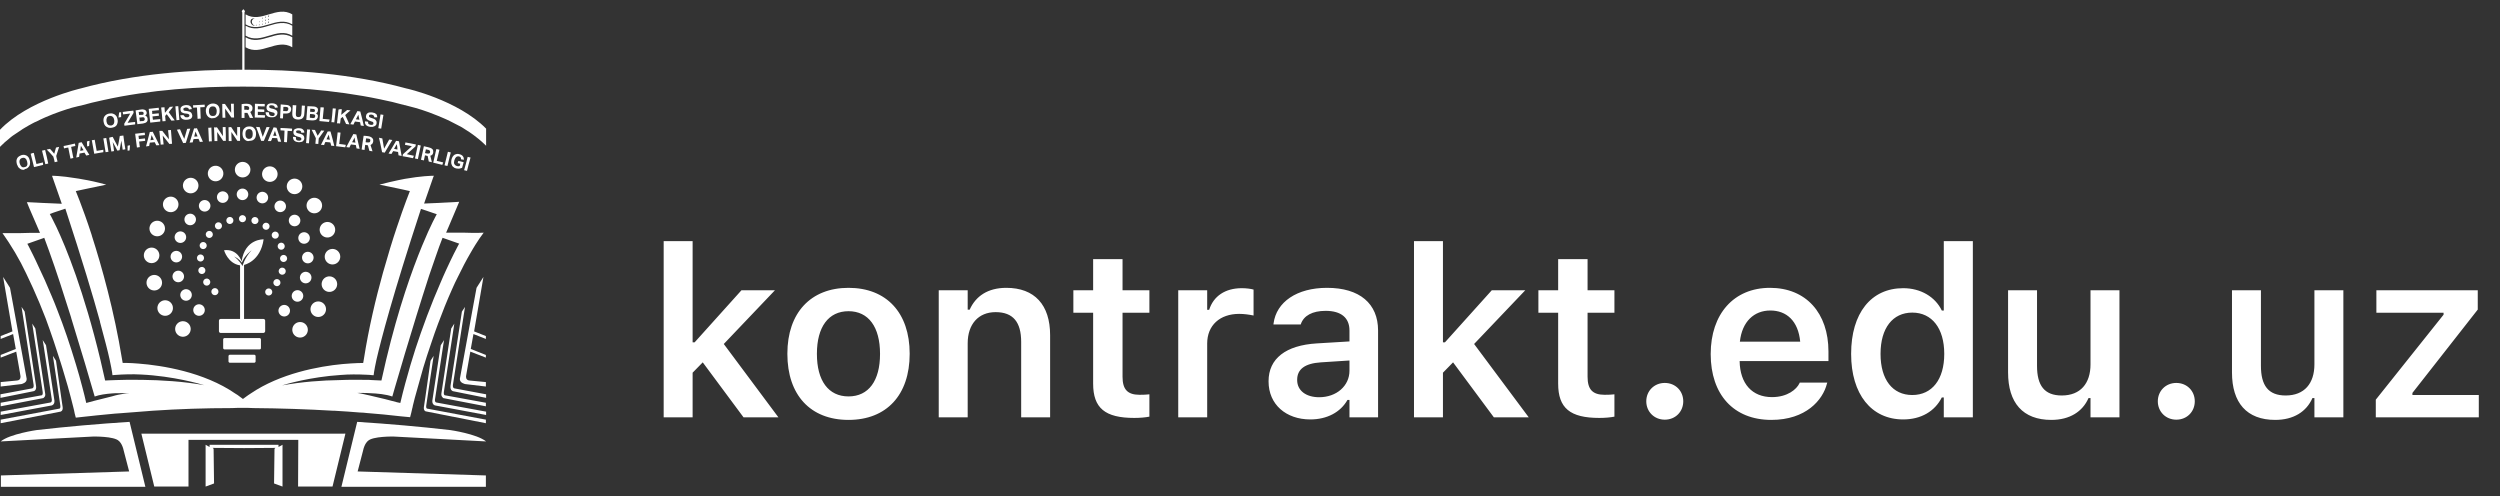 <svg width="252" height="50" viewBox="0 0 252 50" fill="none" xmlns="http://www.w3.org/2000/svg">
<rect x="0" y="0" width="252" height="50" fill="#333333" stroke="none"/>
<path d="M10.956 12.877C10.867 12.854 10.777 12.81 10.71 12.765C10.643 12.72 10.576 12.653 10.531 12.563C10.486 12.473 10.463 12.384 10.441 12.272C10.419 12.16 10.419 12.048 10.441 11.958C10.463 11.868 10.486 11.779 10.553 11.711C10.598 11.644 10.665 11.577 10.755 11.532C10.844 11.487 10.934 11.443 11.046 11.443C11.158 11.42 11.248 11.42 11.337 11.443C11.427 11.465 11.517 11.51 11.584 11.555C11.651 11.6 11.718 11.689 11.763 11.756C11.808 11.846 11.83 11.936 11.853 12.048C11.875 12.16 11.875 12.272 11.853 12.361C11.83 12.451 11.808 12.541 11.763 12.608C11.718 12.675 11.651 12.742 11.561 12.787C11.472 12.832 11.382 12.854 11.27 12.877C11.136 12.899 11.046 12.899 10.956 12.877ZM11.472 12.473C11.517 12.384 11.539 12.249 11.517 12.115C11.494 11.958 11.449 11.846 11.36 11.779C11.293 11.711 11.181 11.667 11.046 11.689C10.912 11.711 10.822 11.756 10.777 11.868C10.732 11.958 10.71 12.092 10.732 12.227C10.755 12.384 10.8 12.496 10.889 12.563C10.956 12.63 11.069 12.653 11.181 12.653C11.293 12.653 11.427 12.563 11.472 12.473Z" fill="white"/>
<path d="M12.211 11.309C12.211 11.51 12.211 11.6 12.211 11.802C12.099 11.824 12.054 11.824 11.942 11.846C11.964 11.645 11.987 11.533 12.009 11.331C12.099 11.331 12.143 11.309 12.211 11.309Z" fill="white"/>
<path d="M13.129 11.443C12.838 11.488 12.704 11.488 12.412 11.532C12.39 11.443 12.39 11.376 12.368 11.286C12.793 11.219 13.017 11.196 13.443 11.151C13.443 11.241 13.466 11.286 13.466 11.376C13.219 11.779 13.107 11.98 12.861 12.384C13.152 12.339 13.309 12.317 13.622 12.294C13.622 12.406 13.622 12.451 13.622 12.541C13.197 12.586 12.973 12.63 12.547 12.675C12.524 12.586 12.524 12.541 12.524 12.473C12.771 12.048 12.883 11.846 13.129 11.443Z" fill="white"/>
<path d="M14.205 11.039C14.317 11.017 14.407 11.017 14.474 11.039C14.541 11.062 14.608 11.062 14.653 11.107C14.698 11.129 14.72 11.174 14.743 11.219C14.765 11.263 14.788 11.308 14.788 11.353C14.788 11.398 14.788 11.465 14.765 11.51C14.743 11.555 14.698 11.6 14.631 11.644C14.676 11.667 14.72 11.689 14.743 11.712C14.765 11.734 14.788 11.756 14.81 11.779C14.832 11.801 14.832 11.824 14.855 11.868C14.855 11.891 14.877 11.936 14.877 11.958C14.877 12.025 14.877 12.07 14.877 12.137C14.855 12.182 14.832 12.249 14.81 12.272C14.765 12.317 14.72 12.339 14.653 12.384C14.586 12.406 14.496 12.429 14.407 12.451C14.183 12.473 14.071 12.496 13.847 12.518C13.78 11.958 13.735 11.689 13.668 11.129C13.892 11.084 13.981 11.084 14.205 11.039ZM14.452 11.532C14.474 11.51 14.496 11.465 14.474 11.398C14.474 11.331 14.452 11.308 14.407 11.286C14.362 11.263 14.295 11.263 14.205 11.263C14.116 11.263 14.071 11.286 13.981 11.286C14.004 11.42 14.004 11.488 14.026 11.6C14.138 11.577 14.183 11.577 14.295 11.577C14.384 11.577 14.429 11.577 14.452 11.532ZM14.474 12.182C14.496 12.16 14.541 12.16 14.541 12.137C14.564 12.115 14.564 12.092 14.586 12.07C14.586 12.048 14.586 12.025 14.586 11.98C14.586 11.913 14.564 11.868 14.519 11.846C14.474 11.824 14.429 11.801 14.34 11.824C14.228 11.846 14.16 11.846 14.048 11.846C14.071 12.003 14.071 12.07 14.093 12.227C14.205 12.205 14.25 12.205 14.34 12.205C14.407 12.205 14.452 12.205 14.474 12.182Z" fill="white"/>
<path d="M15.998 10.86C15.998 10.95 16.02 11.017 16.02 11.107C15.751 11.129 15.594 11.152 15.325 11.174C15.348 11.286 15.348 11.353 15.348 11.488C15.617 11.465 15.729 11.443 15.998 11.421C15.998 11.51 16.02 11.578 16.02 11.667C15.751 11.69 15.639 11.712 15.37 11.734C15.393 11.869 15.393 11.936 15.415 12.07C15.706 12.048 15.863 12.026 16.154 12.003C16.154 12.093 16.154 12.16 16.154 12.25C15.751 12.295 15.549 12.317 15.146 12.362C15.079 11.802 15.056 11.533 14.989 10.972C15.393 10.928 15.594 10.905 15.998 10.86Z" fill="white"/>
<path d="M16.58 10.815C16.603 11.039 16.603 11.151 16.625 11.376C16.827 11.129 16.916 11.017 17.118 10.771C17.252 10.771 17.32 10.748 17.454 10.748C17.275 10.972 17.185 11.084 17.006 11.308C17.252 11.644 17.364 11.801 17.611 12.137C17.476 12.137 17.409 12.16 17.275 12.16C17.096 11.891 17.006 11.779 16.804 11.51C16.737 11.577 16.715 11.622 16.647 11.689C16.67 11.891 16.67 12.003 16.692 12.205C16.58 12.205 16.513 12.227 16.379 12.227C16.334 11.667 16.311 11.398 16.244 10.838C16.379 10.815 16.446 10.815 16.58 10.815Z" fill="white"/>
<path d="M17.969 10.703C18.014 11.263 18.036 11.532 18.081 12.092C17.969 12.092 17.902 12.115 17.79 12.115C17.745 11.555 17.723 11.286 17.678 10.726C17.767 10.703 17.835 10.703 17.969 10.703Z" fill="white"/>
<path d="M18.641 11.78C18.686 11.824 18.776 11.824 18.866 11.824C18.91 11.824 18.955 11.824 18.977 11.802C19 11.78 19.045 11.78 19.045 11.757C19.067 11.735 19.067 11.712 19.09 11.69C19.09 11.668 19.09 11.645 19.09 11.623C19.09 11.578 19.067 11.555 19.045 11.533C19.022 11.511 18.955 11.488 18.888 11.466C18.821 11.466 18.776 11.443 18.686 11.443C18.619 11.443 18.552 11.421 18.485 11.399C18.417 11.376 18.372 11.354 18.328 11.331C18.283 11.309 18.261 11.264 18.238 11.219C18.216 11.174 18.193 11.107 18.193 11.04C18.193 10.973 18.193 10.905 18.216 10.861C18.238 10.816 18.283 10.771 18.328 10.726C18.372 10.681 18.44 10.659 18.507 10.637C18.574 10.614 18.664 10.592 18.731 10.592C18.843 10.592 18.933 10.592 19 10.614C19.067 10.637 19.134 10.659 19.179 10.704C19.224 10.749 19.269 10.793 19.291 10.838C19.314 10.883 19.336 10.95 19.336 10.995C19.224 11.018 19.157 11.018 19.045 11.04C19.022 10.973 19 10.905 18.955 10.883C18.91 10.861 18.843 10.838 18.753 10.838C18.709 10.838 18.664 10.838 18.619 10.861C18.597 10.861 18.552 10.883 18.529 10.905C18.507 10.928 18.507 10.928 18.485 10.95C18.485 10.973 18.485 10.995 18.485 11.018C18.485 11.062 18.507 11.107 18.529 11.13C18.552 11.152 18.619 11.174 18.686 11.174C18.776 11.174 18.798 11.197 18.888 11.197C19.045 11.219 19.157 11.264 19.246 11.331C19.314 11.399 19.358 11.488 19.381 11.623C19.381 11.69 19.381 11.735 19.358 11.802C19.336 11.847 19.314 11.892 19.269 11.936C19.224 11.981 19.157 12.004 19.09 12.026C19.022 12.048 18.933 12.071 18.843 12.071C18.641 12.093 18.485 12.048 18.372 11.981C18.261 11.914 18.193 11.78 18.171 11.623C18.305 11.623 18.35 11.6 18.485 11.6C18.552 11.69 18.597 11.735 18.641 11.78Z" fill="white"/>
<path d="M19.47 10.861C19.47 10.749 19.47 10.704 19.448 10.614C19.918 10.592 20.165 10.569 20.635 10.547C20.635 10.659 20.635 10.704 20.635 10.793C20.456 10.793 20.366 10.816 20.187 10.816C20.209 11.264 20.209 11.511 20.232 11.959C20.12 11.959 20.053 11.959 19.918 11.981C19.896 11.533 19.873 11.286 19.851 10.838C19.739 10.838 19.649 10.838 19.47 10.861Z" fill="white"/>
<path d="M21.195 11.891C21.106 11.869 21.038 11.824 20.971 11.757C20.904 11.69 20.859 11.622 20.814 11.533C20.77 11.443 20.77 11.353 20.747 11.219C20.747 11.107 20.747 10.995 20.792 10.905C20.814 10.816 20.859 10.726 20.926 10.659C20.994 10.591 21.061 10.547 21.15 10.502C21.24 10.457 21.33 10.435 21.442 10.435C21.554 10.435 21.643 10.435 21.733 10.479C21.823 10.502 21.89 10.547 21.957 10.614C22.024 10.681 22.069 10.748 22.091 10.838C22.136 10.928 22.136 11.04 22.136 11.152C22.136 11.264 22.136 11.376 22.091 11.465C22.069 11.555 22.024 11.645 21.957 11.69C21.89 11.757 21.823 11.802 21.755 11.846C21.666 11.891 21.576 11.914 21.464 11.914C21.374 11.936 21.285 11.936 21.195 11.891ZM21.755 11.555C21.823 11.465 21.845 11.353 21.845 11.197C21.845 11.04 21.8 10.928 21.733 10.838C21.666 10.748 21.576 10.726 21.442 10.726C21.307 10.726 21.218 10.771 21.15 10.86C21.083 10.95 21.061 11.062 21.061 11.219C21.061 11.376 21.106 11.488 21.173 11.578C21.24 11.667 21.33 11.69 21.464 11.69C21.621 11.69 21.71 11.645 21.755 11.555Z" fill="white"/>
<path d="M22.674 10.479C22.921 10.838 23.055 11.017 23.302 11.376C23.302 11.017 23.302 10.816 23.279 10.457C23.391 10.457 23.458 10.457 23.57 10.457C23.57 11.017 23.57 11.286 23.593 11.846C23.481 11.846 23.436 11.846 23.324 11.846C23.077 11.488 22.965 11.309 22.697 10.95C22.697 11.309 22.697 11.488 22.719 11.869C22.607 11.869 22.54 11.869 22.428 11.869C22.405 11.309 22.405 11.04 22.405 10.479C22.517 10.479 22.562 10.479 22.674 10.479Z" fill="white"/>
<path d="M24.87 10.457C24.982 10.457 25.072 10.479 25.161 10.502C25.228 10.524 25.296 10.569 25.34 10.614C25.385 10.659 25.407 10.704 25.43 10.748C25.452 10.793 25.452 10.838 25.452 10.905C25.452 10.995 25.43 11.062 25.407 11.129C25.363 11.197 25.318 11.241 25.228 11.286C25.34 11.533 25.407 11.645 25.52 11.891C25.385 11.891 25.318 11.891 25.183 11.891C25.094 11.69 25.049 11.578 24.937 11.376C24.825 11.376 24.758 11.376 24.646 11.376C24.646 11.578 24.646 11.69 24.646 11.891C24.534 11.891 24.466 11.891 24.355 11.891C24.355 11.331 24.355 11.062 24.355 10.502C24.556 10.457 24.646 10.457 24.87 10.457ZM25.004 11.085C25.027 11.085 25.072 11.062 25.072 11.04C25.094 11.017 25.094 10.995 25.116 10.973C25.116 10.95 25.116 10.928 25.116 10.883C25.116 10.86 25.116 10.838 25.094 10.816C25.094 10.793 25.072 10.771 25.049 10.748C25.027 10.726 25.004 10.726 24.959 10.704C24.915 10.704 24.87 10.681 24.825 10.681C24.735 10.681 24.691 10.681 24.623 10.681C24.623 10.838 24.623 10.905 24.623 11.062C24.713 11.062 24.758 11.062 24.87 11.062C24.937 11.085 24.959 11.085 25.004 11.085Z" fill="white"/>
<path d="M26.685 10.479C26.685 10.569 26.685 10.636 26.685 10.726C26.416 10.726 26.259 10.726 25.99 10.704C25.99 10.816 25.99 10.883 25.99 11.017C26.259 11.017 26.371 11.017 26.64 11.04C26.64 11.129 26.64 11.197 26.64 11.286C26.371 11.286 26.259 11.286 25.99 11.264C25.99 11.398 25.99 11.466 25.99 11.6C26.282 11.6 26.439 11.6 26.73 11.622C26.707 11.712 26.707 11.779 26.685 11.869C26.282 11.869 26.08 11.846 25.677 11.846C25.677 11.286 25.699 11.017 25.699 10.457C26.102 10.479 26.304 10.479 26.685 10.479Z" fill="white"/>
<path d="M27.2 11.622C27.245 11.667 27.334 11.69 27.424 11.69C27.469 11.69 27.514 11.69 27.536 11.69C27.559 11.69 27.603 11.667 27.626 11.645C27.648 11.622 27.671 11.6 27.671 11.577C27.671 11.555 27.693 11.533 27.693 11.51C27.693 11.465 27.671 11.443 27.648 11.398C27.626 11.376 27.559 11.331 27.491 11.331C27.424 11.309 27.379 11.309 27.312 11.286C27.245 11.264 27.178 11.241 27.11 11.219C27.043 11.196 26.998 11.174 26.976 11.129C26.931 11.084 26.909 11.062 26.886 10.995C26.864 10.95 26.864 10.883 26.864 10.816C26.864 10.748 26.886 10.681 26.909 10.636C26.931 10.591 26.976 10.547 27.021 10.502C27.066 10.479 27.133 10.434 27.2 10.434C27.267 10.412 27.357 10.412 27.424 10.412C27.536 10.412 27.626 10.434 27.693 10.457C27.76 10.479 27.828 10.524 27.872 10.547C27.917 10.591 27.939 10.636 27.962 10.681C27.984 10.726 27.984 10.793 28.007 10.838C27.895 10.838 27.828 10.86 27.715 10.86C27.693 10.793 27.671 10.726 27.626 10.681C27.581 10.636 27.514 10.636 27.424 10.614C27.379 10.614 27.334 10.614 27.29 10.614C27.245 10.614 27.223 10.636 27.2 10.636C27.178 10.659 27.155 10.659 27.155 10.681C27.155 10.703 27.133 10.726 27.133 10.748C27.133 10.793 27.155 10.838 27.178 10.86C27.2 10.883 27.267 10.905 27.334 10.928C27.424 10.95 27.447 10.95 27.536 10.972C27.693 11.017 27.805 11.062 27.872 11.129C27.939 11.196 27.984 11.309 27.962 11.421C27.962 11.488 27.939 11.533 27.917 11.577C27.895 11.622 27.85 11.667 27.805 11.712C27.76 11.757 27.693 11.779 27.626 11.802C27.559 11.824 27.469 11.824 27.379 11.824C27.178 11.824 27.021 11.779 26.931 11.69C26.819 11.6 26.774 11.488 26.774 11.309C26.909 11.309 26.954 11.309 27.088 11.309C27.133 11.533 27.155 11.577 27.2 11.622Z" fill="white"/>
<path d="M28.791 10.569C28.903 10.569 28.993 10.592 29.06 10.614C29.127 10.636 29.194 10.681 29.239 10.726C29.284 10.771 29.306 10.816 29.329 10.861C29.351 10.905 29.351 10.973 29.351 11.017C29.351 11.085 29.329 11.13 29.306 11.197C29.284 11.242 29.262 11.309 29.217 11.331C29.172 11.376 29.105 11.398 29.038 11.421C28.97 11.443 28.881 11.443 28.769 11.443C28.679 11.443 28.634 11.443 28.545 11.443C28.545 11.645 28.522 11.735 28.522 11.936C28.41 11.936 28.343 11.936 28.231 11.914C28.253 11.354 28.276 11.085 28.298 10.524C28.477 10.547 28.589 10.547 28.791 10.569ZM28.903 11.197C28.948 11.197 28.97 11.174 28.993 11.152C29.015 11.13 29.038 11.107 29.038 11.085C29.038 11.062 29.06 11.04 29.06 10.995C29.06 10.973 29.06 10.928 29.06 10.905C29.06 10.883 29.038 10.861 29.015 10.838C28.993 10.816 28.97 10.816 28.925 10.793C28.881 10.793 28.836 10.771 28.791 10.771C28.701 10.771 28.657 10.771 28.567 10.771C28.567 10.928 28.545 11.017 28.545 11.197C28.634 11.197 28.679 11.197 28.769 11.197C28.814 11.219 28.858 11.219 28.903 11.197Z" fill="white"/>
<path d="M29.866 10.614C29.844 10.95 29.844 11.107 29.821 11.443C29.821 11.555 29.821 11.645 29.866 11.712C29.911 11.78 29.978 11.802 30.068 11.802C30.18 11.802 30.247 11.78 30.292 11.735C30.337 11.69 30.359 11.6 30.381 11.466C30.404 11.13 30.404 10.973 30.426 10.637C30.538 10.637 30.606 10.659 30.74 10.659C30.718 10.995 30.695 11.152 30.673 11.488C30.673 11.6 30.65 11.69 30.606 11.757C30.583 11.824 30.538 11.892 30.471 11.936C30.426 11.981 30.359 12.004 30.27 12.026C30.202 12.048 30.113 12.048 30.023 12.048C29.933 12.048 29.844 12.026 29.777 12.004C29.709 11.981 29.642 11.936 29.597 11.892C29.552 11.847 29.508 11.78 29.485 11.69C29.463 11.623 29.463 11.511 29.463 11.421C29.485 11.085 29.485 10.928 29.508 10.592C29.687 10.614 29.732 10.614 29.866 10.614Z" fill="white"/>
<path d="M31.547 10.726C31.659 10.726 31.748 10.748 31.816 10.77C31.883 10.793 31.928 10.838 31.972 10.86C32.017 10.905 32.04 10.95 32.04 10.994C32.062 11.039 32.062 11.084 32.04 11.151C32.04 11.196 32.017 11.263 31.995 11.308C31.972 11.353 31.905 11.398 31.838 11.42C31.883 11.443 31.905 11.465 31.95 11.488C31.972 11.51 31.995 11.532 32.017 11.577C32.04 11.6 32.04 11.644 32.04 11.667C32.04 11.689 32.04 11.734 32.04 11.756C32.04 11.824 32.017 11.868 31.995 11.913C31.972 11.958 31.928 12.003 31.883 12.048C31.838 12.092 31.771 12.115 31.703 12.115C31.636 12.137 31.547 12.137 31.435 12.137C31.211 12.115 31.099 12.115 30.875 12.092C30.919 11.532 30.942 11.263 30.986 10.703C31.233 10.703 31.345 10.726 31.547 10.726ZM31.703 11.263C31.726 11.241 31.748 11.196 31.748 11.151C31.748 11.084 31.726 11.062 31.703 11.017C31.659 10.994 31.591 10.972 31.502 10.972C31.412 10.972 31.367 10.972 31.278 10.95C31.278 11.084 31.255 11.151 31.255 11.263C31.367 11.263 31.412 11.286 31.524 11.286C31.614 11.286 31.681 11.286 31.703 11.263ZM31.614 11.891C31.659 11.891 31.681 11.868 31.703 11.868C31.726 11.846 31.748 11.824 31.748 11.801C31.748 11.779 31.771 11.756 31.771 11.712C31.771 11.644 31.771 11.6 31.726 11.577C31.703 11.532 31.636 11.532 31.547 11.51C31.435 11.51 31.367 11.488 31.255 11.488C31.233 11.644 31.233 11.712 31.233 11.868C31.345 11.868 31.39 11.891 31.479 11.891C31.524 11.913 31.569 11.913 31.614 11.891Z" fill="white"/>
<path d="M32.644 10.838C32.6 11.286 32.577 11.533 32.532 11.981C32.801 12.003 32.936 12.025 33.227 12.048C33.205 12.138 33.182 12.205 33.16 12.294C32.779 12.25 32.577 12.25 32.196 12.205C32.241 11.645 32.264 11.376 32.308 10.815C32.465 10.815 32.532 10.815 32.644 10.838Z" fill="white"/>
<path d="M33.854 10.95C33.787 11.51 33.765 11.779 33.697 12.339C33.586 12.317 33.518 12.317 33.406 12.317C33.474 11.757 33.496 11.488 33.541 10.928C33.675 10.928 33.742 10.928 33.854 10.95Z" fill="white"/>
<path d="M34.459 11.018C34.437 11.242 34.414 11.354 34.392 11.578C34.639 11.376 34.751 11.287 34.997 11.085C35.131 11.107 35.199 11.107 35.333 11.13C35.109 11.309 34.997 11.399 34.795 11.6C34.974 11.981 35.064 12.161 35.221 12.541C35.087 12.519 35.019 12.519 34.885 12.497C34.751 12.205 34.683 12.071 34.549 11.78C34.482 11.847 34.437 11.869 34.347 11.936C34.325 12.138 34.302 12.25 34.28 12.452C34.168 12.43 34.101 12.43 33.966 12.43C34.033 11.869 34.056 11.6 34.123 11.04C34.28 10.995 34.347 10.995 34.459 11.018Z" fill="white"/>
<path d="M36.319 11.241C36.476 11.824 36.543 12.115 36.677 12.698C36.543 12.675 36.476 12.675 36.364 12.653C36.341 12.518 36.319 12.451 36.296 12.317C36.095 12.294 35.983 12.272 35.781 12.249C35.714 12.362 35.691 12.429 35.624 12.563C35.49 12.541 35.445 12.541 35.31 12.518C35.602 11.981 35.736 11.734 36.028 11.196C36.139 11.219 36.207 11.219 36.319 11.241ZM36.117 11.555C36.028 11.734 35.983 11.846 35.871 12.025C36.005 12.048 36.072 12.048 36.229 12.07C36.184 11.869 36.162 11.757 36.117 11.555Z" fill="white"/>
<path d="M37.148 12.496C37.193 12.541 37.26 12.564 37.372 12.586C37.417 12.586 37.462 12.586 37.484 12.586C37.529 12.586 37.551 12.564 37.574 12.564C37.596 12.541 37.618 12.541 37.618 12.519C37.641 12.496 37.641 12.474 37.641 12.451C37.641 12.407 37.641 12.384 37.618 12.339C37.596 12.295 37.551 12.272 37.462 12.25C37.394 12.227 37.349 12.205 37.282 12.183C37.215 12.16 37.148 12.138 37.103 12.093C37.058 12.071 37.013 12.026 36.969 11.981C36.924 11.936 36.901 11.891 36.901 11.847C36.879 11.802 36.879 11.734 36.901 11.667C36.901 11.6 36.924 11.555 36.969 11.488C37.013 11.443 37.058 11.398 37.103 11.376C37.148 11.354 37.215 11.331 37.282 11.331C37.349 11.331 37.439 11.331 37.506 11.331C37.618 11.354 37.708 11.376 37.775 11.398C37.842 11.443 37.887 11.466 37.932 11.51C37.977 11.555 37.999 11.6 37.999 11.667C38.022 11.712 38.022 11.779 38.022 11.824C37.91 11.824 37.842 11.824 37.73 11.824C37.73 11.757 37.708 11.69 37.663 11.645C37.618 11.6 37.574 11.578 37.484 11.555C37.439 11.555 37.394 11.555 37.349 11.555C37.305 11.555 37.282 11.555 37.26 11.578C37.237 11.578 37.215 11.6 37.215 11.622C37.215 11.645 37.193 11.667 37.193 11.667C37.193 11.712 37.193 11.757 37.215 11.779C37.237 11.802 37.282 11.847 37.372 11.869C37.439 11.891 37.484 11.914 37.574 11.936C37.73 11.981 37.842 12.048 37.887 12.138C37.955 12.205 37.977 12.317 37.955 12.451C37.955 12.519 37.932 12.564 37.887 12.608C37.865 12.653 37.82 12.698 37.753 12.72C37.708 12.743 37.641 12.765 37.574 12.788C37.506 12.788 37.417 12.788 37.327 12.788C37.126 12.765 36.991 12.698 36.901 12.608C36.812 12.519 36.767 12.384 36.789 12.227C36.901 12.25 36.969 12.25 37.103 12.272C37.103 12.384 37.103 12.451 37.148 12.496Z" fill="white"/>
<path d="M38.649 11.578C38.559 12.138 38.515 12.407 38.425 12.967C38.313 12.945 38.246 12.945 38.134 12.923C38.223 12.362 38.268 12.093 38.358 11.533C38.47 11.556 38.515 11.556 38.649 11.578Z" fill="white"/>
<path d="M2.286 17.112C2.196 17.112 2.106 17.067 2.039 17.023C1.972 16.978 1.905 16.911 1.837 16.843C1.793 16.754 1.748 16.664 1.703 16.552C1.681 16.44 1.658 16.35 1.658 16.238C1.658 16.149 1.681 16.059 1.725 15.969C1.77 15.88 1.815 15.835 1.905 15.768C1.972 15.723 2.062 15.678 2.174 15.633C2.286 15.611 2.375 15.588 2.465 15.611C2.554 15.633 2.644 15.656 2.711 15.7C2.778 15.745 2.846 15.812 2.89 15.88C2.935 15.969 2.98 16.059 3.003 16.171C3.025 16.283 3.047 16.373 3.025 16.485C3.025 16.575 3.003 16.664 2.958 16.731C2.913 16.799 2.868 16.866 2.778 16.933C2.689 17 2.622 17.023 2.51 17.045C2.465 17.112 2.375 17.135 2.286 17.112ZM2.734 16.664C2.778 16.575 2.778 16.44 2.734 16.283C2.689 16.126 2.644 16.037 2.554 15.969C2.465 15.902 2.375 15.88 2.241 15.925C2.129 15.947 2.039 16.014 1.994 16.126C1.949 16.216 1.949 16.35 1.994 16.485C2.039 16.642 2.106 16.731 2.174 16.799C2.263 16.866 2.353 16.888 2.487 16.843C2.622 16.821 2.711 16.754 2.734 16.664Z" fill="white"/>
<path d="M3.406 15.409C3.518 15.857 3.563 16.081 3.675 16.53C3.944 16.462 4.078 16.44 4.325 16.373C4.325 16.462 4.347 16.53 4.347 16.619C3.988 16.709 3.809 16.754 3.428 16.843C3.294 16.306 3.227 16.037 3.092 15.499C3.227 15.432 3.294 15.432 3.406 15.409Z" fill="white"/>
<path d="M4.549 15.118C4.683 15.656 4.75 15.925 4.862 16.485C4.75 16.508 4.683 16.53 4.571 16.552C4.437 16.015 4.369 15.746 4.235 15.185C4.369 15.163 4.437 15.141 4.549 15.118Z" fill="white"/>
<path d="M4.705 15.074C4.84 15.051 4.907 15.029 5.041 15.006C5.22 15.208 5.31 15.298 5.467 15.499C5.534 15.253 5.579 15.118 5.646 14.872C5.781 14.85 5.825 14.827 5.96 14.805C5.848 15.163 5.781 15.342 5.668 15.723C5.713 15.948 5.736 16.06 5.803 16.284C5.691 16.306 5.624 16.328 5.512 16.351C5.467 16.127 5.444 16.015 5.377 15.791C5.131 15.499 4.996 15.365 4.705 15.074Z" fill="white"/>
<path d="M6.453 14.962C6.431 14.872 6.431 14.805 6.408 14.715C6.856 14.626 7.103 14.581 7.551 14.469C7.573 14.558 7.573 14.626 7.596 14.715C7.416 14.76 7.349 14.76 7.17 14.805C7.26 15.253 7.304 15.477 7.394 15.925C7.282 15.948 7.215 15.97 7.103 15.993C7.013 15.544 6.968 15.32 6.879 14.872C6.699 14.895 6.632 14.917 6.453 14.962Z" fill="white"/>
<path d="M8.223 14.334C8.536 14.849 8.693 15.096 9.007 15.611C8.873 15.634 8.828 15.656 8.693 15.679C8.626 15.566 8.581 15.499 8.514 15.387C8.312 15.432 8.223 15.432 8.021 15.477C7.999 15.611 7.999 15.679 7.976 15.813C7.864 15.835 7.797 15.858 7.685 15.88C7.775 15.298 7.842 14.984 7.932 14.401C8.066 14.379 8.111 14.356 8.223 14.334ZM8.156 14.693C8.133 14.894 8.111 15.006 8.088 15.208C8.223 15.185 8.29 15.163 8.424 15.141C8.312 14.961 8.245 14.872 8.156 14.693Z" fill="white"/>
<path d="M9.029 14.199C9.007 14.401 9.007 14.513 8.984 14.715C8.895 14.737 8.85 14.737 8.783 14.759C8.783 14.558 8.76 14.468 8.76 14.266C8.85 14.222 8.917 14.199 9.029 14.199Z" fill="white"/>
<path d="M9.545 14.087C9.634 14.535 9.657 14.759 9.746 15.207C10.015 15.163 10.15 15.14 10.418 15.095C10.418 15.207 10.418 15.252 10.418 15.342C10.06 15.409 9.858 15.431 9.5 15.499C9.41 14.938 9.343 14.67 9.253 14.132C9.365 14.132 9.433 14.109 9.545 14.087Z" fill="white"/>
<path d="M10.71 13.908C10.799 14.468 10.844 14.737 10.934 15.298C10.822 15.32 10.755 15.32 10.643 15.342C10.553 14.782 10.508 14.513 10.418 13.953C10.53 13.931 10.598 13.931 10.71 13.908Z" fill="white"/>
<path d="M11.36 13.796C11.561 14.177 11.673 14.378 11.875 14.782C11.964 14.356 12.009 14.132 12.076 13.706C12.211 13.684 12.278 13.684 12.435 13.661C12.502 14.221 12.547 14.49 12.637 15.05C12.524 15.073 12.48 15.073 12.368 15.095C12.323 14.737 12.278 14.535 12.233 14.177C12.166 14.557 12.121 14.759 12.054 15.14C11.964 15.163 11.92 15.163 11.83 15.185C11.651 14.826 11.561 14.67 11.36 14.311C11.427 14.67 11.449 14.871 11.494 15.23C11.382 15.252 11.337 15.252 11.225 15.275C11.135 14.714 11.091 14.445 11.001 13.885C11.135 13.84 11.203 13.818 11.36 13.796Z" fill="white"/>
<path d="M13.107 14.648C13.085 14.849 13.085 14.961 13.062 15.163C12.973 15.185 12.928 15.185 12.861 15.185C12.861 14.984 12.861 14.894 12.861 14.692C12.95 14.67 12.995 14.648 13.107 14.648Z" fill="white"/>
<path d="M14.586 13.37C14.608 13.46 14.608 13.527 14.608 13.617C14.362 13.639 14.227 13.661 13.959 13.684C13.981 13.818 13.981 13.886 14.003 14.02C14.25 13.998 14.362 13.975 14.608 13.953C14.631 14.042 14.631 14.11 14.631 14.199C14.384 14.222 14.272 14.244 14.026 14.267C14.048 14.491 14.071 14.603 14.093 14.827C13.981 14.849 13.914 14.849 13.802 14.872C13.735 14.311 13.69 14.042 13.623 13.482C14.026 13.437 14.205 13.415 14.586 13.37Z" fill="white"/>
<path d="M15.392 13.28C15.661 13.818 15.796 14.087 16.064 14.625C15.93 14.647 15.885 14.647 15.751 14.647C15.684 14.513 15.661 14.468 15.594 14.334C15.392 14.356 15.303 14.356 15.101 14.378C15.079 14.513 15.056 14.58 15.034 14.714C14.922 14.737 14.855 14.737 14.72 14.759C14.877 14.177 14.944 13.885 15.101 13.303C15.213 13.303 15.28 13.303 15.392 13.28ZM15.28 13.616C15.236 13.818 15.213 13.93 15.168 14.132C15.303 14.109 15.37 14.109 15.504 14.087C15.415 13.908 15.37 13.818 15.28 13.616Z" fill="white"/>
<path d="M16.356 13.191C16.625 13.527 16.759 13.707 17.028 14.043C17.006 13.684 16.983 13.505 16.939 13.124C17.051 13.124 17.118 13.102 17.23 13.102C17.275 13.662 17.297 13.931 17.342 14.491C17.23 14.491 17.185 14.513 17.073 14.513C16.804 14.177 16.67 13.998 16.401 13.662C16.446 14.02 16.446 14.2 16.491 14.558C16.379 14.558 16.311 14.581 16.199 14.581C16.155 14.02 16.11 13.751 16.065 13.191C16.199 13.191 16.267 13.191 16.356 13.191Z" fill="white"/>
<path d="M18.148 13.034C18.305 13.415 18.395 13.617 18.574 13.998C18.686 13.594 18.753 13.393 18.865 12.989C19 12.989 19.067 12.967 19.179 12.967C19 13.527 18.91 13.818 18.731 14.401C18.619 14.401 18.574 14.423 18.462 14.423C18.215 13.886 18.081 13.617 17.834 13.079C17.947 13.056 18.014 13.034 18.148 13.034Z" fill="white"/>
<path d="M19.851 12.922C20.098 13.46 20.21 13.751 20.456 14.289C20.322 14.289 20.277 14.289 20.142 14.311C20.098 14.177 20.075 14.132 20.008 13.998C19.806 13.998 19.717 14.02 19.515 14.02C19.47 14.154 19.448 14.222 19.425 14.356C19.314 14.356 19.246 14.356 19.112 14.379C19.291 13.796 19.381 13.527 19.56 12.944C19.672 12.944 19.739 12.944 19.851 12.922ZM19.717 13.258C19.649 13.46 19.627 13.572 19.582 13.773C19.717 13.773 19.784 13.751 19.918 13.751C19.829 13.572 19.784 13.46 19.717 13.258Z" fill="white"/>
<path d="M21.307 12.854C21.33 13.415 21.33 13.684 21.352 14.244C21.24 14.244 21.173 14.244 21.061 14.266C21.038 13.706 21.016 13.437 20.994 12.877C21.106 12.877 21.173 12.877 21.307 12.854Z" fill="white"/>
<path d="M21.867 12.832C22.114 13.191 22.248 13.37 22.472 13.728C22.472 13.37 22.45 13.168 22.45 12.81C22.562 12.81 22.629 12.81 22.741 12.81C22.764 13.37 22.764 13.639 22.764 14.199C22.652 14.199 22.607 14.199 22.495 14.199C22.248 13.84 22.136 13.661 21.89 13.303C21.89 13.661 21.912 13.84 21.912 14.221C21.8 14.221 21.733 14.221 21.621 14.221C21.599 13.661 21.599 13.392 21.576 12.832C21.688 12.854 21.755 12.854 21.867 12.832Z" fill="white"/>
<path d="M23.302 12.81C23.548 13.168 23.66 13.347 23.907 13.728C23.907 13.37 23.907 13.168 23.907 12.81C24.018 12.81 24.086 12.81 24.198 12.81C24.198 13.37 24.198 13.639 24.198 14.199C24.086 14.199 24.041 14.199 23.929 14.199C23.683 13.84 23.57 13.661 23.324 13.303C23.324 13.661 23.324 13.84 23.346 14.221C23.234 14.221 23.167 14.221 23.055 14.221C23.055 13.661 23.033 13.392 23.033 12.832C23.145 12.81 23.189 12.81 23.302 12.81Z" fill="white"/>
<path d="M24.825 14.177C24.736 14.133 24.668 14.088 24.624 14.021C24.556 13.953 24.512 13.886 24.489 13.796C24.467 13.707 24.444 13.595 24.444 13.483C24.444 13.371 24.467 13.259 24.489 13.169C24.512 13.079 24.556 13.012 24.624 12.945C24.691 12.878 24.758 12.833 24.848 12.788C24.937 12.766 25.027 12.743 25.139 12.743C25.251 12.743 25.34 12.766 25.43 12.788C25.52 12.833 25.587 12.878 25.632 12.945C25.699 13.012 25.721 13.079 25.766 13.169C25.789 13.259 25.811 13.371 25.811 13.483C25.811 13.595 25.789 13.707 25.766 13.796C25.744 13.886 25.699 13.953 25.632 14.021C25.565 14.088 25.497 14.133 25.43 14.155C25.34 14.177 25.251 14.2 25.139 14.2C25.005 14.245 24.915 14.222 24.825 14.177ZM25.385 13.864C25.453 13.774 25.475 13.662 25.475 13.505C25.475 13.348 25.453 13.236 25.385 13.146C25.318 13.057 25.229 13.012 25.116 13.012C24.982 13.012 24.892 13.057 24.825 13.146C24.758 13.236 24.736 13.348 24.736 13.505C24.736 13.662 24.758 13.774 24.825 13.864C24.892 13.953 24.982 13.998 25.094 13.998C25.229 13.998 25.318 13.953 25.385 13.864Z" fill="white"/>
<path d="M26.169 12.81C26.304 13.214 26.371 13.416 26.483 13.796C26.64 13.416 26.707 13.214 26.864 12.81C26.998 12.81 27.066 12.81 27.178 12.81C26.954 13.371 26.819 13.64 26.595 14.2C26.483 14.2 26.438 14.2 26.326 14.2C26.125 13.64 26.035 13.348 25.811 12.788C25.968 12.81 26.035 12.81 26.169 12.81Z" fill="white"/>
<path d="M27.872 12.877C28.073 13.437 28.163 13.728 28.342 14.289C28.208 14.289 28.163 14.289 28.029 14.266C27.984 14.132 27.962 14.065 27.939 13.93C27.737 13.93 27.648 13.908 27.446 13.908C27.401 14.042 27.379 14.109 27.312 14.221C27.2 14.221 27.133 14.221 26.998 14.221C27.222 13.661 27.334 13.392 27.581 12.832C27.715 12.854 27.76 12.854 27.872 12.877ZM27.715 13.191C27.648 13.392 27.603 13.482 27.536 13.684C27.67 13.684 27.737 13.684 27.872 13.706C27.805 13.504 27.782 13.392 27.715 13.191Z" fill="white"/>
<path d="M28.275 13.146C28.275 13.034 28.275 12.989 28.275 12.899C28.746 12.922 28.97 12.922 29.441 12.967C29.441 13.079 29.441 13.123 29.418 13.213C29.239 13.213 29.149 13.191 28.992 13.191C28.97 13.639 28.948 13.885 28.925 14.334C28.813 14.334 28.746 14.334 28.634 14.311C28.656 13.863 28.656 13.617 28.679 13.168C28.522 13.146 28.455 13.146 28.275 13.146Z" fill="white"/>
<path d="M29.889 14.11C29.934 14.154 30.001 14.177 30.113 14.177C30.158 14.177 30.202 14.177 30.225 14.177C30.247 14.177 30.292 14.154 30.314 14.132C30.337 14.11 30.359 14.11 30.359 14.087C30.359 14.065 30.382 14.042 30.382 14.02C30.382 13.975 30.382 13.953 30.337 13.908C30.314 13.863 30.27 13.841 30.18 13.818C30.113 13.796 30.068 13.796 30.001 13.773C29.934 13.751 29.866 13.729 29.822 13.706C29.777 13.684 29.732 13.661 29.687 13.617C29.642 13.572 29.62 13.549 29.598 13.482C29.575 13.437 29.575 13.37 29.575 13.303C29.575 13.236 29.598 13.168 29.62 13.124C29.642 13.079 29.687 13.034 29.732 13.011C29.777 12.989 29.844 12.967 29.911 12.944C29.978 12.922 30.046 12.922 30.135 12.922C30.247 12.922 30.337 12.944 30.404 12.967C30.471 12.989 30.516 13.034 30.561 13.079C30.606 13.124 30.628 13.168 30.651 13.213C30.673 13.258 30.673 13.325 30.673 13.37C30.561 13.37 30.494 13.37 30.382 13.393C30.382 13.325 30.337 13.258 30.314 13.213C30.27 13.168 30.202 13.146 30.135 13.146C30.09 13.146 30.046 13.146 30.001 13.146C29.978 13.146 29.934 13.168 29.911 13.168C29.889 13.191 29.866 13.191 29.866 13.213C29.866 13.236 29.844 13.258 29.844 13.258C29.844 13.303 29.844 13.348 29.889 13.37C29.911 13.393 29.956 13.415 30.046 13.437C30.113 13.46 30.158 13.46 30.247 13.482C30.404 13.527 30.516 13.572 30.583 13.661C30.651 13.729 30.673 13.841 30.673 13.953C30.673 14.02 30.651 14.065 30.628 14.11C30.606 14.154 30.561 14.199 30.516 14.244C30.471 14.289 30.404 14.311 30.337 14.311C30.27 14.334 30.18 14.334 30.09 14.334C29.889 14.311 29.754 14.266 29.665 14.177C29.575 14.087 29.53 13.953 29.53 13.796C29.642 13.796 29.709 13.796 29.822 13.818C29.822 13.998 29.844 14.065 29.889 14.11Z" fill="white"/>
<path d="M31.255 13.057C31.21 13.617 31.188 13.886 31.143 14.446C31.031 14.446 30.964 14.424 30.852 14.424C30.897 13.863 30.919 13.594 30.964 13.034C31.076 13.057 31.121 13.057 31.255 13.057Z" fill="white"/>
<path d="M31.412 13.079C31.547 13.079 31.614 13.101 31.748 13.101C31.86 13.348 31.905 13.46 32.017 13.684C32.174 13.46 32.241 13.37 32.376 13.146C32.51 13.169 32.555 13.169 32.689 13.169C32.465 13.482 32.353 13.639 32.129 13.953C32.107 14.177 32.107 14.289 32.084 14.513C31.972 14.513 31.905 14.491 31.793 14.491C31.815 14.267 31.815 14.155 31.838 13.931C31.681 13.595 31.591 13.415 31.412 13.079Z" fill="white"/>
<path d="M33.316 13.258C33.473 13.841 33.563 14.132 33.697 14.715C33.563 14.692 33.518 14.692 33.384 14.692C33.361 14.558 33.339 14.491 33.294 14.356C33.092 14.334 33.003 14.334 32.801 14.311C32.734 14.446 32.712 14.491 32.667 14.625C32.555 14.603 32.487 14.603 32.353 14.603C32.622 14.065 32.756 13.796 33.025 13.258C33.16 13.236 33.204 13.236 33.316 13.258ZM33.137 13.572C33.048 13.773 33.003 13.863 32.913 14.042C33.048 14.065 33.115 14.065 33.249 14.087C33.204 13.886 33.182 13.773 33.137 13.572Z" fill="white"/>
<path d="M34.325 13.37C34.28 13.818 34.258 14.065 34.191 14.513C34.459 14.535 34.594 14.558 34.863 14.603C34.84 14.692 34.818 14.759 34.796 14.849C34.415 14.804 34.235 14.782 33.877 14.737C33.944 14.177 33.967 13.908 34.034 13.348C34.146 13.348 34.191 13.348 34.325 13.37Z" fill="white"/>
<path d="M35.916 13.55C36.05 14.132 36.117 14.424 36.252 15.006C36.117 14.984 36.072 14.984 35.938 14.961C35.916 14.827 35.893 14.76 35.871 14.625C35.669 14.603 35.579 14.581 35.378 14.558C35.31 14.67 35.288 14.737 35.221 14.872C35.109 14.85 35.042 14.85 34.907 14.827C35.176 14.289 35.333 14.043 35.624 13.505C35.759 13.527 35.803 13.55 35.916 13.55ZM35.736 13.863C35.647 14.043 35.602 14.155 35.49 14.334C35.624 14.356 35.691 14.356 35.826 14.379C35.781 14.177 35.781 14.088 35.736 13.863Z" fill="white"/>
<path d="M37.125 13.728C37.237 13.751 37.327 13.773 37.394 13.818C37.461 13.863 37.506 13.885 37.551 13.953C37.596 13.997 37.618 14.042 37.618 14.109C37.618 14.154 37.618 14.221 37.618 14.266C37.596 14.356 37.573 14.423 37.529 14.49C37.484 14.535 37.416 14.58 37.349 14.625C37.439 14.871 37.461 15.006 37.551 15.252C37.416 15.23 37.372 15.23 37.237 15.207C37.17 14.983 37.148 14.871 37.081 14.647C36.968 14.625 36.924 14.625 36.812 14.602C36.789 14.804 36.767 14.916 36.744 15.118C36.632 15.095 36.565 15.095 36.453 15.073C36.52 14.513 36.565 14.244 36.655 13.684C36.812 13.684 36.924 13.706 37.125 13.728ZM37.17 14.356C37.193 14.356 37.237 14.334 37.26 14.334C37.282 14.311 37.304 14.289 37.304 14.266C37.304 14.244 37.327 14.221 37.327 14.177C37.327 14.154 37.327 14.132 37.327 14.109C37.327 14.087 37.304 14.065 37.304 14.042C37.282 14.02 37.26 13.997 37.237 13.997C37.215 13.975 37.17 13.975 37.103 13.975C37.013 13.953 36.991 13.953 36.901 13.953C36.879 14.109 36.879 14.177 36.856 14.334C36.946 14.356 36.991 14.356 37.081 14.356C37.103 14.356 37.148 14.356 37.17 14.356Z" fill="white"/>
<path d="M38.537 13.953C38.604 14.356 38.649 14.58 38.716 14.984C38.918 14.625 39.03 14.424 39.231 14.065C39.366 14.087 39.433 14.087 39.545 14.11C39.231 14.625 39.075 14.872 38.783 15.387C38.671 15.365 38.626 15.365 38.514 15.342C38.402 14.76 38.335 14.468 38.201 13.886C38.335 13.908 38.402 13.931 38.537 13.953Z" fill="white"/>
<path d="M40.217 14.244C40.329 14.827 40.374 15.118 40.486 15.723C40.352 15.701 40.307 15.678 40.172 15.656C40.15 15.521 40.15 15.454 40.127 15.32C39.926 15.275 39.836 15.275 39.635 15.23C39.567 15.342 39.523 15.409 39.455 15.521C39.343 15.499 39.276 15.499 39.164 15.477C39.478 14.961 39.635 14.715 39.926 14.199C40.038 14.199 40.105 14.222 40.217 14.244ZM39.993 14.535C39.881 14.715 39.836 14.804 39.724 15.006C39.859 15.028 39.926 15.051 40.06 15.073C40.06 14.849 40.038 14.737 39.993 14.535Z" fill="white"/>
<path d="M41.517 14.737C41.248 14.693 41.092 14.648 40.823 14.603C40.845 14.513 40.845 14.446 40.867 14.356C41.293 14.446 41.495 14.469 41.92 14.558C41.898 14.648 41.898 14.693 41.876 14.76C41.517 15.074 41.338 15.23 41.002 15.544C41.293 15.611 41.45 15.634 41.719 15.701C41.696 15.791 41.674 15.835 41.629 15.947C41.203 15.858 41.002 15.813 40.576 15.746C40.599 15.656 40.599 15.611 40.621 15.544C40.98 15.208 41.159 15.051 41.517 14.737Z" fill="white"/>
<path d="M42.413 14.67C42.301 15.208 42.234 15.499 42.122 16.037C42.01 16.014 41.943 15.992 41.831 15.97C41.943 15.432 42.01 15.14 42.122 14.602C42.234 14.625 42.301 14.647 42.413 14.67Z" fill="white"/>
<path d="M43.197 14.849C43.309 14.872 43.399 14.917 43.466 14.939C43.533 14.984 43.578 15.029 43.623 15.073C43.645 15.118 43.668 15.163 43.668 15.23C43.668 15.275 43.668 15.342 43.668 15.387C43.645 15.477 43.623 15.544 43.578 15.589C43.533 15.634 43.466 15.678 43.377 15.701C43.444 15.947 43.466 16.082 43.533 16.351C43.399 16.328 43.354 16.306 43.22 16.284C43.175 16.059 43.153 15.947 43.108 15.723C42.996 15.701 42.951 15.678 42.839 15.656C42.794 15.858 42.772 15.97 42.727 16.172C42.615 16.149 42.548 16.127 42.435 16.104C42.548 15.566 42.615 15.275 42.727 14.737C42.906 14.782 42.996 14.805 43.197 14.849ZM43.197 15.477C43.22 15.477 43.264 15.477 43.287 15.454C43.309 15.432 43.332 15.432 43.332 15.41C43.354 15.387 43.354 15.365 43.354 15.342C43.354 15.32 43.354 15.297 43.354 15.275C43.354 15.253 43.332 15.23 43.332 15.208C43.309 15.185 43.287 15.163 43.264 15.141C43.242 15.118 43.197 15.118 43.13 15.096C43.041 15.073 43.018 15.073 42.928 15.051C42.906 15.208 42.884 15.275 42.839 15.432C42.928 15.454 42.973 15.454 43.063 15.477C43.13 15.477 43.175 15.477 43.197 15.477Z" fill="white"/>
<path d="M44.295 15.095C44.183 15.544 44.139 15.768 44.026 16.216C44.295 16.283 44.43 16.306 44.676 16.373C44.631 16.462 44.631 16.507 44.587 16.619C44.228 16.53 44.049 16.485 43.668 16.395C43.802 15.857 43.847 15.589 43.982 15.028C44.116 15.051 44.161 15.051 44.295 15.095Z" fill="white"/>
<path d="M45.438 15.365C45.303 15.903 45.236 16.172 45.102 16.732C44.99 16.71 44.923 16.687 44.81 16.665C44.945 16.127 45.012 15.858 45.147 15.298C45.259 15.32 45.326 15.343 45.438 15.365Z" fill="white"/>
<path d="M46.737 16.35C46.67 16.574 46.648 16.686 46.58 16.91C46.491 16.955 46.401 16.978 46.289 17C46.177 17 46.087 17 45.975 16.978C45.863 16.955 45.774 16.91 45.706 16.843C45.639 16.798 45.572 16.731 45.55 16.642C45.505 16.574 45.482 16.485 45.482 16.395C45.482 16.305 45.482 16.193 45.505 16.104C45.527 15.992 45.572 15.902 45.617 15.812C45.662 15.723 45.729 15.678 45.796 15.611C45.863 15.566 45.953 15.543 46.042 15.521C46.132 15.499 46.222 15.521 46.311 15.543C46.401 15.566 46.468 15.588 46.535 15.633C46.603 15.678 46.648 15.723 46.67 15.768C46.715 15.812 46.737 15.88 46.737 15.924C46.76 15.992 46.76 16.036 46.76 16.104C46.648 16.081 46.58 16.081 46.468 16.059C46.468 16.014 46.468 15.992 46.468 15.969C46.468 15.947 46.446 15.924 46.446 15.88C46.423 15.857 46.401 15.835 46.379 15.812C46.356 15.79 46.311 15.79 46.267 15.768C46.155 15.745 46.065 15.768 45.975 15.835C45.908 15.902 45.841 16.014 45.796 16.171C45.751 16.328 45.751 16.44 45.796 16.529C45.841 16.619 45.908 16.686 46.042 16.731C46.11 16.753 46.155 16.753 46.199 16.753C46.244 16.753 46.289 16.753 46.334 16.731C46.356 16.642 46.379 16.597 46.401 16.507C46.289 16.485 46.244 16.462 46.132 16.44C46.155 16.35 46.177 16.305 46.199 16.216C46.423 16.261 46.535 16.305 46.737 16.35Z" fill="white"/>
<path d="M47.432 15.88C47.275 16.418 47.208 16.686 47.074 17.224C46.962 17.202 46.894 17.18 46.782 17.157C46.939 16.619 47.006 16.35 47.141 15.812C47.275 15.835 47.32 15.857 47.432 15.88Z" fill="white"/>
<path d="M48.104 23.476H47.723L46.804 23.454H46.423H45.55H45.146H44.967L45.236 22.826L45.863 21.347L46.289 20.339L45.998 20.361L45.594 20.384L44.698 20.428L44.295 20.451L43.242 20.496L42.749 20.518L43.668 17.874L43.735 17.717C43.735 17.717 43.712 17.717 43.69 17.717C43.489 17.717 42.458 17.739 40.8 18.03C40.576 18.075 40.374 18.12 40.128 18.165C39.568 18.277 38.94 18.434 38.246 18.613L39.993 18.972L40.621 19.106L41.315 19.263C41.315 19.263 40.755 20.652 39.993 22.938C39.568 24.193 39.097 25.739 38.604 27.487C37.887 30.064 37.17 33.045 36.677 36.205C36.655 36.339 36.633 36.451 36.61 36.586C36.61 36.586 35.781 36.586 34.526 36.698C32.151 36.922 28.231 37.639 25.251 39.678C25.094 39.768 24.959 39.88 24.825 39.969C24.713 40.059 24.601 40.126 24.489 40.216L24.153 39.969C24.018 39.857 23.884 39.768 23.727 39.678C20.546 37.482 16.289 36.832 14.003 36.653C12.995 36.563 12.368 36.586 12.368 36.586C12.345 36.474 12.323 36.339 12.3 36.205C11.516 31.364 10.262 26.882 9.253 23.745C9.253 23.745 9.253 23.745 9.253 23.723C8.761 22.199 8.312 20.989 8.021 20.227C7.775 19.599 7.64 19.263 7.64 19.263L7.842 19.218L8.469 19.084L10.71 18.613C9.814 18.367 9.007 18.187 8.312 18.075C8.066 18.03 7.842 17.986 7.64 17.963C6.162 17.717 5.288 17.717 5.243 17.717L6.229 20.54L5.243 20.496L4.19 20.451L3.787 20.428L2.89 20.384H2.711L2.958 20.989L4.033 23.476H3.338H2.935L2.061 23.498H1.658H0.739H0.381H0.247C0.291 23.566 0.359 23.655 0.403 23.723C0.56 23.947 0.717 24.193 0.874 24.417C1.3 25.067 1.725 25.784 2.106 26.501C2.285 26.86 2.465 27.218 2.644 27.577C3.114 28.541 3.563 29.549 3.988 30.558C4.19 31.073 4.414 31.611 4.616 32.126C5.176 33.65 5.669 35.129 6.094 36.474C6.162 36.698 6.229 36.922 6.296 37.123C6.498 37.773 6.677 38.378 6.834 38.939C7.058 39.745 7.237 40.44 7.371 40.978C7.439 41.269 7.506 41.493 7.528 41.673C7.595 41.941 7.64 42.098 7.64 42.098C7.775 42.076 7.909 42.076 8.044 42.054C9.209 41.919 10.374 41.807 11.561 41.695C11.763 41.673 11.987 41.673 12.188 41.65C13.062 41.583 13.936 41.516 14.787 41.449C14.967 41.426 15.168 41.426 15.348 41.404C18.014 41.224 20.703 41.135 23.391 41.135C23.75 41.112 24.108 41.112 24.466 41.112C24.825 41.112 25.183 41.112 25.564 41.135C28.253 41.157 30.942 41.247 33.608 41.404C33.653 41.404 33.697 41.404 33.742 41.404C34.594 41.449 35.445 41.516 36.296 41.583C36.498 41.583 36.722 41.605 36.924 41.628C38.089 41.717 39.231 41.83 40.397 41.964C40.71 41.986 41.024 42.031 41.338 42.054C41.338 42.054 41.382 41.897 41.45 41.628C41.472 41.493 41.517 41.337 41.562 41.135C41.584 41.068 41.606 41 41.606 40.933C41.674 40.687 41.741 40.418 41.808 40.126C42.032 39.297 42.323 38.266 42.66 37.079C42.906 36.272 43.175 35.42 43.489 34.524C43.69 33.919 43.914 33.269 44.161 32.619C44.586 31.476 45.057 30.289 45.572 29.146C45.751 28.72 45.953 28.317 46.155 27.913C46.558 27.084 46.984 26.255 47.432 25.493C47.589 25.202 47.768 24.933 47.925 24.664C48.194 24.238 48.462 23.835 48.754 23.454L48.104 23.476ZM11.92 39.79C11.718 39.835 11.516 39.88 11.315 39.947C9.993 40.261 8.693 40.619 8.693 40.619C8.581 40.104 8.447 39.589 8.312 39.073C8.111 38.289 7.887 37.504 7.663 36.765C7.058 34.748 6.43 32.91 5.803 31.319C5.601 30.782 5.4 30.289 5.198 29.818C4.728 28.675 4.279 27.689 3.899 26.905C3.697 26.434 3.495 26.053 3.338 25.717C2.98 24.977 2.756 24.574 2.756 24.574L3.137 24.44L3.518 24.305L4.347 24.014L4.459 23.969C4.616 24.372 4.772 24.798 4.929 25.246C5.669 27.286 6.453 29.728 7.17 32.014V32.036C7.685 33.717 8.156 35.308 8.559 36.608C9.141 38.602 9.545 39.969 9.545 39.969C10.015 39.79 10.687 39.701 11.292 39.656C11.494 39.633 11.718 39.633 11.92 39.633C12.569 39.611 13.04 39.633 13.04 39.633C12.704 39.633 12.323 39.723 11.92 39.79ZM14.317 38.289C13.264 38.266 12.345 38.289 11.696 38.311C11.449 38.311 11.248 38.334 11.068 38.334C10.777 38.356 10.598 38.356 10.598 38.356C10.441 37.661 10.284 36.967 10.127 36.294C8.469 29.37 6.654 24.933 5.691 22.893C5.265 21.997 5.019 21.571 5.019 21.571L5.445 21.414L6.587 21.033C8.29 26.232 9.388 29.885 10.082 32.417C10.082 32.44 10.082 32.44 10.082 32.462C10.553 34.21 10.867 35.398 11.046 36.227C11.315 37.46 11.337 37.818 11.337 37.818C11.404 37.818 11.494 37.796 11.584 37.796C12.48 37.728 13.376 37.706 14.205 37.751C17.498 37.908 20.232 38.715 20.59 38.827C18.507 38.446 16.199 38.311 14.317 38.289ZM34.28 38.311C32.487 38.334 30.381 38.49 28.432 38.849C28.768 38.737 31.255 37.997 34.347 37.796C35.176 37.728 36.028 37.728 36.924 37.773C37.125 37.773 37.327 37.796 37.551 37.818C37.596 37.818 37.618 37.818 37.663 37.818C37.663 37.818 37.685 37.46 37.954 36.227C38.425 34.21 39.545 29.863 42.435 21.056L43.108 21.28L44.026 21.594C44.026 21.594 43.421 22.647 42.547 24.776C41.539 27.218 40.172 31.028 38.918 36.294C38.761 36.967 38.604 37.639 38.447 38.356C38.447 38.356 38.089 38.334 37.484 38.311C37.305 38.289 37.081 38.289 36.856 38.289C36.162 38.289 35.266 38.266 34.28 38.311ZM46.222 24.664C46.065 24.955 45.594 25.852 44.967 27.218C44.788 27.622 44.586 28.048 44.385 28.541C43.959 29.504 43.511 30.625 43.04 31.857C42.839 32.395 42.637 32.978 42.413 33.583C42.054 34.591 41.718 35.644 41.382 36.765C41.024 37.997 40.665 39.275 40.352 40.619C40.352 40.619 40.24 40.597 40.038 40.552C39.5 40.395 38.313 40.104 37.237 39.857C37.036 39.813 36.834 39.768 36.633 39.723C36.431 39.678 36.207 39.633 36.028 39.611C36.028 39.611 36.274 39.589 36.655 39.611C36.834 39.611 37.058 39.611 37.282 39.633C38.022 39.656 38.918 39.745 39.545 39.969C39.545 39.969 39.926 38.625 40.531 36.608C40.621 36.317 40.71 36.003 40.8 35.689C41.494 33.381 42.391 30.445 43.264 27.756C43.489 27.084 43.712 26.434 43.937 25.807C44.161 25.157 44.385 24.529 44.609 23.969L45.057 24.126L45.438 24.26L46.267 24.552L46.312 24.574C46.289 24.552 46.267 24.596 46.222 24.664Z" fill="white"/>
<path d="M49 12.967V14.692C48.507 14.199 47.947 13.751 47.364 13.348C47.096 13.168 46.827 13.012 46.558 12.832C46.423 12.765 46.311 12.698 46.177 12.631C45.886 12.474 45.617 12.339 45.348 12.205C45.214 12.138 45.102 12.093 44.967 12.025C44.653 11.891 44.362 11.757 44.071 11.645C42.928 11.174 41.942 10.883 41.382 10.748C41.113 10.681 40.957 10.636 40.957 10.636C40.889 10.614 40.822 10.591 40.755 10.591C39.948 10.367 39.119 10.166 38.313 10.009C33.63 9.023 28.768 8.731 24.623 8.731H24.511C20.232 8.709 15.191 9.023 10.374 10.098C9.634 10.255 8.895 10.434 8.178 10.636C8.178 10.636 8.066 10.659 7.864 10.703C7.707 10.748 7.506 10.793 7.237 10.86C6.565 11.062 5.601 11.376 4.571 11.824C4.279 11.958 3.966 12.093 3.674 12.25C3.54 12.294 3.428 12.362 3.294 12.429C3.025 12.586 2.733 12.72 2.465 12.899C2.33 12.967 2.218 13.056 2.084 13.146C1.815 13.325 1.546 13.505 1.277 13.684C1.165 13.774 1.031 13.863 0.919 13.975C0.627 14.199 0.358 14.446 0.09 14.715C0.067 14.737 0.022 14.782 0 14.804V13.079C2.823 10.121 8.155 8.911 8.155 8.911C13.6 7.409 19.56 7.006 24.489 7.028H24.601C29.53 7.006 35.467 7.409 40.934 8.911C40.979 8.911 46.154 10.076 49 12.967Z" fill="white"/>
<path d="M14.25 43.712L15.55 49.045H19V44.339H24.534H30.068L30.046 49.045H33.518L34.818 43.712H14.25Z" fill="white"/>
<path d="M36.587 45.46C36.744 44.698 37.08 44.452 37.08 44.452C37.551 43.959 39.679 44.003 39.679 44.003L49 44.496C48.059 43.734 45.393 43.354 45.393 43.354C42.278 42.995 39.164 42.726 36.005 42.524L34.414 49.068H48.977V47.925L36.05 47.522L36.587 45.46Z" fill="white"/>
<path d="M12.48 45.46C12.323 44.698 11.987 44.452 11.987 44.452C11.516 43.959 9.388 44.003 9.388 44.003L0.067 44.496C1.008 43.734 3.675 43.354 3.675 43.354C6.789 42.995 9.903 42.726 13.062 42.524L14.653 49.068H0.09V47.925L13.018 47.522L12.48 45.46Z" fill="white"/>
<path d="M28.477 44.833V49.046L27.625 48.732L27.67 45.236L27.76 45.147L24.601 45.169L21.442 45.147L21.531 45.236L21.576 48.732L20.725 49.046V44.833L21.128 45.057V44.833H24.601H28.073V45.057L28.477 44.833Z" fill="white"/>
<path d="M34.75 43.713H34.683V43.69L34.75 43.713Z" fill="white"/>
<path d="M42.726 41.046L42.883 39.993L43.398 36.363L43.712 35.87L43.331 38.402L42.973 40.822C42.973 40.822 42.883 41.225 43.13 41.203L48.977 42.301V42.66L42.95 41.472C42.973 41.494 42.682 41.45 42.726 41.046ZM44.295 35.645L44.429 34.794L44.765 34.279L44.698 34.659L43.847 40.262C43.847 40.262 43.802 40.553 44.004 40.576L49 41.494V41.831L43.847 40.867C43.847 40.867 43.555 40.8 43.578 40.396L44.295 35.645ZM44.496 39.634L45.482 33.113L45.796 32.62L44.743 39.5C44.743 39.5 44.676 39.881 44.922 39.858L48.977 40.598V40.956L44.676 40.127C44.698 40.105 44.429 39.993 44.496 39.634ZM45.415 38.872L46.558 31.41L46.871 30.939L45.661 38.76C45.661 38.76 45.572 39.164 45.886 39.164L49 39.746V40.105L45.661 39.433C45.661 39.433 45.348 39.365 45.415 38.872Z" fill="white"/>
<path d="M46.983 37.886C46.983 37.886 46.894 38.334 47.342 38.357L48.977 38.514V38.962L46.894 38.715C46.894 38.715 46.311 38.603 46.356 38.178L47.7 30.827L48.036 29.012L48.731 27.914L48.171 31.186L47.79 33.404L48.977 33.875V34.166L47.723 33.673L47.454 35.175L48.977 35.78V36.049L47.409 35.444L47.028 37.617L46.983 37.886Z" fill="white"/>
<path d="M6.318 41.046L6.162 39.993L5.646 36.363L5.333 35.87L5.713 38.402L6.072 40.822C6.072 40.822 6.162 41.225 5.915 41.203L0.067 42.301V42.66L6.094 41.494C6.094 41.494 6.363 41.45 6.318 41.046ZM4.772 35.645L4.638 34.794L4.302 34.279L4.369 34.659L5.221 40.262C5.221 40.262 5.265 40.553 5.064 40.576L0.067 41.494V41.831L5.221 40.867C5.221 40.867 5.512 40.8 5.489 40.396L4.772 35.645ZM4.548 39.634L3.563 33.113L3.249 32.62L4.302 39.5C4.302 39.5 4.369 39.881 4.123 39.858L0.067 40.598V40.956L4.369 40.127C4.369 40.105 4.638 39.993 4.548 39.634ZM3.63 38.872L2.487 31.41L2.173 30.939L3.383 38.76C3.383 38.76 3.473 39.164 3.159 39.164L0.045 39.746V40.105L3.383 39.433C3.406 39.433 3.719 39.365 3.63 38.872Z" fill="white"/>
<path d="M2.061 37.886C2.061 37.886 2.151 38.334 1.703 38.357L0.067 38.514V38.962L2.151 38.715C2.151 38.715 2.734 38.603 2.689 38.178L1.344 30.827L1.008 29.012L0.314 27.914L0.874 31.186L1.255 33.404L0.067 33.875V34.166L1.322 33.673L1.591 35.175L0.067 35.78V36.049L1.636 35.444L2.017 37.617L2.061 37.886Z" fill="white"/>
<path d="M19.033 33.673C19.316 33.344 19.279 32.849 18.95 32.567C18.622 32.284 18.127 32.321 17.844 32.65C17.562 32.978 17.599 33.473 17.927 33.756C18.256 34.038 18.751 34.001 19.033 33.673Z" fill="white"/>
<path d="M17.062 31.716C17.43 31.488 17.543 31.004 17.314 30.636C17.086 30.268 16.603 30.155 16.235 30.383C15.867 30.612 15.754 31.095 15.982 31.463C16.21 31.831 16.694 31.945 17.062 31.716Z" fill="white"/>
<path d="M15.746 29.257C16.165 29.149 16.419 28.722 16.311 28.302C16.204 27.883 15.777 27.63 15.357 27.737C14.937 27.845 14.684 28.272 14.792 28.692C14.899 29.111 15.326 29.364 15.746 29.257Z" fill="white"/>
<path d="M16.065 25.783C16.088 25.351 15.757 24.981 15.324 24.958C14.892 24.934 14.522 25.266 14.499 25.698C14.475 26.131 14.807 26.5 15.239 26.524C15.671 26.547 16.041 26.216 16.065 25.783Z" fill="white"/>
<path d="M16.582 23.31C16.734 22.905 16.529 22.452 16.124 22.3C15.718 22.148 15.266 22.353 15.114 22.759C14.962 23.164 15.167 23.617 15.572 23.769C15.978 23.921 16.43 23.716 16.582 23.31Z" fill="white"/>
<path d="M17.825 21.088C18.092 20.747 18.032 20.254 17.691 19.987C17.35 19.72 16.857 19.78 16.59 20.122C16.323 20.463 16.384 20.956 16.725 21.223C17.066 21.489 17.558 21.429 17.825 21.088Z" fill="white"/>
<path d="M19.666 19.352C20.023 19.106 20.114 18.618 19.869 18.261C19.623 17.904 19.135 17.814 18.778 18.059C18.421 18.304 18.331 18.792 18.576 19.149C18.821 19.506 19.309 19.597 19.666 19.352Z" fill="white"/>
<path d="M21.962 18.241C22.376 18.114 22.608 17.676 22.482 17.261C22.355 16.847 21.916 16.614 21.502 16.741C21.088 16.868 20.855 17.306 20.982 17.721C21.109 18.135 21.547 18.368 21.962 18.241Z" fill="white"/>
<path d="M25.242 17.108C25.246 16.674 24.897 16.321 24.464 16.317C24.031 16.314 23.677 16.662 23.674 17.096C23.671 17.529 24.019 17.883 24.452 17.886C24.885 17.889 25.239 17.541 25.242 17.108Z" fill="white"/>
<path d="M27.945 17.793C28.078 17.381 27.852 16.938 27.44 16.805C27.028 16.672 26.586 16.898 26.453 17.31C26.319 17.723 26.546 18.165 26.958 18.298C27.37 18.431 27.812 18.205 27.945 17.793Z" fill="white"/>
<path d="M30.329 19.241C30.58 18.888 30.497 18.398 30.143 18.148C29.79 17.897 29.301 17.98 29.05 18.333C28.799 18.686 28.883 19.176 29.236 19.427C29.589 19.677 30.078 19.594 30.329 19.241Z" fill="white"/>
<path d="M32.157 21.344C32.502 21.082 32.57 20.59 32.309 20.245C32.047 19.9 31.555 19.832 31.21 20.094C30.865 20.355 30.797 20.847 31.059 21.192C31.32 21.538 31.812 21.605 32.157 21.344Z" fill="white"/>
<path d="M33.268 23.895C33.676 23.749 33.888 23.3 33.742 22.892C33.596 22.485 33.148 22.272 32.74 22.418C32.332 22.564 32.12 23.013 32.266 23.421C32.412 23.829 32.861 24.041 33.268 23.895Z" fill="white"/>
<path d="M33.545 26.658C33.978 26.641 34.315 26.277 34.298 25.844C34.281 25.411 33.917 25.074 33.484 25.091C33.051 25.108 32.714 25.472 32.731 25.905C32.748 26.338 33.112 26.675 33.545 26.658Z" fill="white"/>
<path d="M33.961 28.847C34.074 28.429 33.828 27.998 33.41 27.884C32.992 27.77 32.561 28.017 32.447 28.435C32.334 28.853 32.58 29.284 32.998 29.398C33.416 29.512 33.847 29.265 33.961 28.847Z" fill="white"/>
<path d="M32.74 31.592C32.974 31.228 32.868 30.742 32.504 30.508C32.139 30.274 31.654 30.38 31.42 30.744C31.186 31.109 31.292 31.594 31.656 31.828C32.021 32.062 32.506 31.956 32.74 31.592Z" fill="white"/>
<path d="M30.75 33.846C31.082 33.569 31.127 33.074 30.85 32.741C30.572 32.408 30.078 32.364 29.745 32.641C29.413 32.919 29.368 33.413 29.645 33.746C29.923 34.079 30.417 34.123 30.75 33.846Z" fill="white"/>
<path d="M20.504 31.633C20.714 31.389 20.686 31.021 20.442 30.811C20.198 30.601 19.831 30.629 19.621 30.873C19.411 31.117 19.438 31.485 19.682 31.695C19.926 31.904 20.294 31.877 20.504 31.633Z" fill="white"/>
<path d="M19.061 30.228C19.334 30.058 19.418 29.699 19.249 29.425C19.079 29.152 18.72 29.068 18.447 29.238C18.173 29.407 18.089 29.767 18.259 30.04C18.428 30.313 18.788 30.398 19.061 30.228Z" fill="white"/>
<path d="M18.114 28.433C18.426 28.353 18.614 28.035 18.534 27.724C18.454 27.412 18.137 27.224 17.825 27.304C17.513 27.384 17.325 27.701 17.405 28.013C17.485 28.325 17.802 28.512 18.114 28.433Z" fill="white"/>
<path d="M18.356 25.901C18.373 25.58 18.127 25.305 17.806 25.288C17.485 25.27 17.21 25.517 17.193 25.838C17.175 26.16 17.422 26.434 17.743 26.451C18.064 26.469 18.339 26.223 18.356 25.901Z" fill="white"/>
<path d="M18.729 24.111C18.842 23.81 18.69 23.474 18.388 23.361C18.087 23.248 17.751 23.4 17.638 23.702C17.525 24.003 17.678 24.339 17.979 24.452C18.28 24.565 18.616 24.412 18.729 24.111Z" fill="white"/>
<path d="M19.631 22.481C19.829 22.227 19.785 21.861 19.531 21.663C19.278 21.465 18.912 21.509 18.713 21.763C18.515 22.016 18.56 22.382 18.813 22.581C19.067 22.779 19.433 22.734 19.631 22.481Z" fill="white"/>
<path d="M20.96 21.226C21.225 21.044 21.292 20.681 21.11 20.416C20.928 20.151 20.565 20.084 20.3 20.266C20.035 20.448 19.968 20.811 20.15 21.076C20.332 21.341 20.695 21.408 20.96 21.226Z" fill="white"/>
<path d="M22.62 20.427C22.928 20.333 23.101 20.007 23.007 19.699C22.913 19.392 22.587 19.219 22.279 19.313C21.972 19.407 21.799 19.733 21.893 20.041C21.987 20.348 22.313 20.521 22.62 20.427Z" fill="white"/>
<path d="M25.026 19.594C25.029 19.273 24.77 19.01 24.448 19.007C24.127 19.005 23.864 19.264 23.861 19.585C23.859 19.907 24.118 20.17 24.439 20.172C24.761 20.175 25.024 19.916 25.026 19.594Z" fill="white"/>
<path d="M27.001 20.095C27.1 19.789 26.932 19.46 26.626 19.361C26.32 19.262 25.991 19.43 25.892 19.737C25.794 20.043 25.962 20.371 26.268 20.47C26.574 20.569 26.902 20.401 27.001 20.095Z" fill="white"/>
<path d="M28.722 21.139C28.908 20.877 28.846 20.513 28.584 20.327C28.322 20.14 27.958 20.202 27.772 20.464C27.586 20.727 27.647 21.09 27.91 21.277C28.172 21.463 28.535 21.401 28.722 21.139Z" fill="white"/>
<path d="M30.045 22.691C30.302 22.497 30.352 22.131 30.158 21.875C29.963 21.618 29.598 21.568 29.342 21.762C29.085 21.957 29.035 22.322 29.229 22.579C29.424 22.835 29.789 22.885 30.045 22.691Z" fill="white"/>
<path d="M30.847 24.538C31.15 24.43 31.308 24.096 31.2 23.794C31.091 23.491 30.758 23.333 30.455 23.441C30.152 23.55 29.994 23.883 30.103 24.186C30.211 24.489 30.544 24.647 30.847 24.538Z" fill="white"/>
<path d="M31.05 26.546C31.372 26.534 31.622 26.263 31.61 25.941C31.597 25.62 31.326 25.369 31.005 25.382C30.683 25.394 30.433 25.665 30.445 25.986C30.458 26.308 30.729 26.558 31.05 26.546Z" fill="white"/>
<path d="M31.376 28.132C31.461 27.822 31.278 27.501 30.967 27.417C30.657 27.332 30.337 27.515 30.252 27.826C30.168 28.136 30.351 28.456 30.661 28.541C30.971 28.625 31.292 28.442 31.376 28.132Z" fill="white"/>
<path d="M30.476 30.145C30.65 29.875 30.572 29.514 30.301 29.34C30.03 29.166 29.67 29.245 29.496 29.516C29.322 29.786 29.401 30.147 29.671 30.321C29.942 30.495 30.302 30.416 30.476 30.145Z" fill="white"/>
<path d="M29.024 31.765C29.271 31.559 29.305 31.191 29.098 30.944C28.892 30.697 28.525 30.664 28.278 30.87C28.031 31.076 27.998 31.444 28.204 31.691C28.41 31.938 28.777 31.971 29.024 31.765Z" fill="white"/>
<path d="M21.934 29.632C22.063 29.482 22.046 29.256 21.896 29.127C21.746 28.998 21.52 29.015 21.39 29.165C21.261 29.315 21.278 29.541 21.428 29.67C21.578 29.799 21.805 29.782 21.934 29.632Z" fill="white"/>
<path d="M21.027 28.74C21.196 28.635 21.247 28.414 21.143 28.246C21.039 28.078 20.818 28.026 20.649 28.13C20.481 28.235 20.429 28.456 20.534 28.624C20.638 28.792 20.859 28.844 21.027 28.74Z" fill="white"/>
<path d="M20.436 27.611C20.628 27.562 20.744 27.366 20.695 27.174C20.645 26.983 20.45 26.867 20.258 26.916C20.067 26.965 19.951 27.16 20 27.352C20.049 27.544 20.244 27.66 20.436 27.611Z" fill="white"/>
<path d="M20.568 26.025C20.579 25.827 20.427 25.658 20.229 25.647C20.032 25.636 19.863 25.788 19.852 25.986C19.841 26.183 19.993 26.352 20.191 26.363C20.388 26.374 20.557 26.222 20.568 26.025Z" fill="white"/>
<path d="M20.817 24.878C20.886 24.693 20.792 24.486 20.607 24.417C20.422 24.347 20.215 24.441 20.145 24.626C20.076 24.812 20.17 25.018 20.355 25.088C20.541 25.157 20.747 25.064 20.817 24.878Z" fill="white"/>
<path d="M21.38 23.852C21.502 23.696 21.474 23.471 21.318 23.349C21.162 23.227 20.937 23.254 20.815 23.41C20.693 23.566 20.721 23.791 20.877 23.913C21.032 24.035 21.258 24.008 21.38 23.852Z" fill="white"/>
<path d="M22.222 23.059C22.385 22.947 22.427 22.724 22.314 22.56C22.202 22.397 21.979 22.356 21.816 22.468C21.653 22.58 21.611 22.803 21.724 22.966C21.836 23.13 22.059 23.171 22.222 23.059Z" fill="white"/>
<path d="M23.275 22.566C23.465 22.508 23.571 22.308 23.513 22.118C23.455 21.929 23.255 21.822 23.065 21.88C22.876 21.938 22.77 22.139 22.828 22.328C22.886 22.517 23.086 22.624 23.275 22.566Z" fill="white"/>
<path d="M24.801 22.045C24.802 21.847 24.643 21.686 24.445 21.684C24.247 21.683 24.085 21.842 24.084 22.04C24.082 22.238 24.242 22.4 24.439 22.401C24.637 22.403 24.799 22.243 24.801 22.045Z" fill="white"/>
<path d="M26.04 22.342C26.1 22.154 25.997 21.952 25.809 21.891C25.62 21.83 25.418 21.933 25.357 22.122C25.296 22.31 25.4 22.512 25.588 22.573C25.776 22.634 25.979 22.531 26.04 22.342Z" fill="white"/>
<path d="M27.11 23.015C27.225 22.854 27.187 22.63 27.026 22.515C26.864 22.401 26.64 22.439 26.526 22.6C26.411 22.762 26.449 22.985 26.611 23.1C26.772 23.215 26.996 23.177 27.11 23.015Z" fill="white"/>
<path d="M27.961 23.988C28.119 23.868 28.15 23.643 28.031 23.485C27.911 23.328 27.686 23.297 27.528 23.416C27.371 23.536 27.34 23.761 27.459 23.919C27.579 24.076 27.804 24.107 27.961 23.988Z" fill="white"/>
<path d="M28.466 25.156C28.653 25.089 28.75 24.884 28.683 24.698C28.616 24.511 28.411 24.414 28.225 24.481C28.038 24.547 27.941 24.753 28.008 24.939C28.075 25.126 28.28 25.223 28.466 25.156Z" fill="white"/>
<path d="M28.599 26.411C28.797 26.403 28.951 26.236 28.944 26.038C28.936 25.841 28.769 25.686 28.572 25.694C28.374 25.702 28.22 25.868 28.227 26.066C28.235 26.264 28.402 26.418 28.599 26.411Z" fill="white"/>
<path d="M28.793 27.43C28.845 27.238 28.732 27.041 28.541 26.989C28.35 26.937 28.153 27.05 28.101 27.241C28.049 27.432 28.162 27.629 28.353 27.681C28.544 27.733 28.741 27.621 28.793 27.43Z" fill="white"/>
<path d="M28.215 28.683C28.321 28.516 28.273 28.294 28.107 28.187C27.94 28.08 27.718 28.128 27.611 28.295C27.504 28.462 27.552 28.683 27.719 28.79C27.886 28.898 28.108 28.849 28.215 28.683Z" fill="white"/>
<path d="M27.317 29.707C27.469 29.58 27.49 29.354 27.363 29.202C27.236 29.05 27.01 29.029 26.858 29.156C26.706 29.283 26.685 29.509 26.812 29.661C26.939 29.813 27.165 29.834 27.317 29.707Z" fill="white"/>
<path d="M26.55 33.561H22.248C22.159 33.561 22.069 33.494 22.069 33.382V32.329C22.069 32.239 22.136 32.149 22.248 32.149H26.55C26.64 32.149 26.729 32.217 26.729 32.329V33.382C26.729 33.472 26.64 33.561 26.55 33.561Z" fill="white"/>
<path d="M26.169 35.22H22.629C22.562 35.22 22.495 35.153 22.495 35.086V34.212C22.495 34.144 22.562 34.077 22.629 34.077H26.169C26.236 34.077 26.303 34.144 26.303 34.212V35.086C26.303 35.153 26.259 35.22 26.169 35.22Z" fill="white"/>
<path d="M25.631 36.565H23.167C23.099 36.565 23.032 36.497 23.032 36.43V35.892C23.032 35.825 23.099 35.758 23.167 35.758H25.631C25.698 35.758 25.766 35.825 25.766 35.892V36.43C25.766 36.497 25.698 36.565 25.631 36.565Z" fill="white"/>
<path d="M24.355 26.345C24.355 26.345 23.951 25.045 22.584 25.224C22.584 25.224 22.965 26.569 24.198 26.748V32.172H24.601V26.703C24.601 26.703 26.259 26.367 26.573 24.126C26.573 24.126 24.691 24.037 24.355 26.345ZM24.444 26.816C24.153 26.255 23.593 25.852 23.593 25.852C24.153 26.099 24.377 26.479 24.377 26.479C24.601 25.807 25.363 25.224 25.363 25.224C24.623 26.031 24.444 26.816 24.444 26.816Z" fill="white"/>
<path d="M24.421 8.059V1.246C24.421 1.246 24.265 1.157 24.534 0.933C24.534 0.933 24.78 1.134 24.645 1.246V8.059H24.421Z" fill="white"/>
<path d="M29.462 3.757V4.765C27.894 3.824 26.326 5.707 24.757 4.765V3.757C26.326 4.698 27.894 2.816 29.462 3.757Z" fill="white"/>
<path d="M24.757 1.448V2.457C26.326 3.398 27.894 1.516 29.462 2.457V1.448C27.894 0.507 26.326 2.39 24.757 1.448ZM25.698 2.591C25.676 2.591 25.654 2.591 25.631 2.591C25.43 2.591 25.25 2.367 25.25 2.166C25.25 1.964 25.407 1.829 25.631 1.852C25.654 1.852 25.676 1.852 25.698 1.852C25.519 1.874 25.385 2.009 25.385 2.188C25.385 2.367 25.519 2.547 25.698 2.591ZM25.878 2.569C25.855 2.569 25.855 2.547 25.833 2.547C25.81 2.569 25.81 2.569 25.788 2.591C25.788 2.569 25.788 2.547 25.81 2.547C25.788 2.547 25.788 2.524 25.766 2.524H25.81C25.81 2.502 25.81 2.479 25.833 2.479C25.833 2.502 25.833 2.502 25.855 2.524C25.878 2.524 25.9 2.524 25.9 2.524C25.878 2.524 25.878 2.547 25.855 2.569C25.878 2.547 25.878 2.547 25.878 2.569ZM26.191 2.547C26.169 2.547 26.169 2.524 26.146 2.524C26.124 2.524 26.124 2.547 26.102 2.569C26.102 2.547 26.102 2.524 26.124 2.524C26.102 2.524 26.102 2.502 26.079 2.502C26.102 2.502 26.124 2.502 26.124 2.502C26.124 2.479 26.124 2.457 26.146 2.457C26.146 2.479 26.146 2.479 26.169 2.502C26.191 2.502 26.214 2.502 26.214 2.502C26.191 2.502 26.191 2.524 26.169 2.547C26.169 2.502 26.191 2.524 26.191 2.547ZM26.169 2.188C26.169 2.21 26.169 2.21 26.191 2.233C26.169 2.233 26.169 2.21 26.146 2.21C26.124 2.233 26.124 2.233 26.102 2.255C26.102 2.233 26.102 2.21 26.124 2.21C26.102 2.21 26.102 2.188 26.079 2.188C26.102 2.188 26.124 2.188 26.124 2.188C26.124 2.166 26.124 2.143 26.146 2.143C26.146 2.166 26.146 2.166 26.169 2.188C26.191 2.188 26.214 2.188 26.214 2.188C26.214 2.166 26.191 2.166 26.169 2.188ZM26.505 2.479C26.483 2.479 26.483 2.457 26.46 2.457C26.438 2.479 26.438 2.479 26.415 2.502C26.415 2.479 26.415 2.457 26.438 2.457C26.415 2.457 26.415 2.434 26.393 2.434C26.415 2.434 26.438 2.434 26.438 2.434C26.438 2.412 26.438 2.39 26.46 2.367C26.46 2.39 26.483 2.39 26.483 2.412C26.505 2.412 26.527 2.412 26.527 2.39C26.505 2.412 26.505 2.412 26.483 2.434C26.483 2.434 26.483 2.457 26.505 2.479ZM26.483 2.121C26.483 2.143 26.483 2.143 26.505 2.166C26.483 2.166 26.483 2.143 26.46 2.143C26.438 2.166 26.438 2.166 26.415 2.188C26.415 2.166 26.415 2.143 26.438 2.143C26.415 2.143 26.415 2.121 26.393 2.121C26.415 2.121 26.438 2.121 26.438 2.121C26.438 2.098 26.438 2.076 26.46 2.076C26.46 2.098 26.483 2.098 26.483 2.121C26.505 2.121 26.527 2.121 26.527 2.098C26.505 2.098 26.505 2.121 26.483 2.121ZM26.483 1.829C26.483 1.852 26.483 1.852 26.505 1.874C26.483 1.874 26.483 1.852 26.46 1.852C26.438 1.874 26.438 1.874 26.415 1.897C26.415 1.874 26.415 1.852 26.438 1.852C26.415 1.852 26.415 1.829 26.393 1.829C26.415 1.829 26.438 1.829 26.438 1.829C26.438 1.807 26.438 1.785 26.46 1.762C26.46 1.785 26.483 1.785 26.483 1.807C26.505 1.807 26.527 1.807 26.527 1.785C26.505 1.785 26.505 1.807 26.483 1.829ZM26.819 2.39C26.796 2.39 26.796 2.39 26.774 2.367C26.751 2.39 26.751 2.39 26.729 2.412C26.729 2.39 26.729 2.367 26.751 2.367C26.729 2.367 26.729 2.345 26.707 2.345C26.729 2.345 26.751 2.345 26.751 2.322C26.751 2.3 26.751 2.278 26.774 2.255C26.774 2.278 26.796 2.278 26.796 2.3C26.819 2.3 26.841 2.3 26.841 2.278C26.819 2.3 26.819 2.3 26.796 2.322C26.796 2.367 26.796 2.39 26.819 2.39ZM26.796 2.054C26.796 2.076 26.796 2.076 26.819 2.098C26.796 2.098 26.796 2.076 26.774 2.076C26.751 2.098 26.751 2.098 26.729 2.121C26.729 2.098 26.729 2.076 26.751 2.054C26.729 2.054 26.729 2.031 26.707 2.031C26.729 2.031 26.751 2.031 26.751 2.009C26.751 1.986 26.751 1.964 26.774 1.964C26.774 1.986 26.796 1.986 26.796 2.009C26.819 2.009 26.841 2.009 26.841 1.986C26.819 2.009 26.796 2.031 26.796 2.054ZM26.796 1.74C26.796 1.762 26.796 1.762 26.819 1.785C26.796 1.785 26.796 1.762 26.774 1.762C26.751 1.785 26.751 1.785 26.729 1.807C26.729 1.785 26.729 1.762 26.751 1.762C26.729 1.762 26.729 1.74 26.707 1.74C26.729 1.74 26.751 1.74 26.751 1.717C26.751 1.695 26.751 1.673 26.774 1.65C26.774 1.673 26.796 1.673 26.796 1.695C26.819 1.695 26.841 1.695 26.841 1.673C26.819 1.717 26.796 1.74 26.796 1.74ZM27.11 2.3C27.087 2.3 27.087 2.3 27.065 2.278C27.043 2.3 27.043 2.3 27.02 2.322C27.02 2.3 27.02 2.278 27.043 2.255C27.02 2.255 27.02 2.233 26.998 2.233C27.02 2.233 27.043 2.233 27.043 2.21C27.043 2.188 27.043 2.166 27.065 2.143C27.065 2.166 27.087 2.166 27.087 2.188C27.11 2.188 27.132 2.188 27.132 2.166C27.11 2.188 27.11 2.188 27.087 2.21C27.11 2.278 27.11 2.278 27.11 2.3ZM27.087 1.964C27.087 1.986 27.11 1.986 27.11 2.009C27.087 2.009 27.087 1.986 27.065 1.986C27.043 2.009 27.043 2.009 27.02 2.031C27.02 2.009 27.02 1.986 27.043 1.986C27.02 1.986 27.02 1.964 26.998 1.964C27.02 1.964 27.043 1.964 27.043 1.941C27.043 1.919 27.043 1.897 27.065 1.874C27.065 1.897 27.087 1.897 27.087 1.919C27.11 1.919 27.132 1.919 27.132 1.897L27.087 1.964ZM27.087 1.65C27.087 1.673 27.11 1.673 27.11 1.695C27.087 1.695 27.087 1.695 27.065 1.673C27.043 1.695 27.043 1.695 27.02 1.717C27.02 1.695 27.02 1.673 27.043 1.65C27.02 1.65 27.02 1.628 26.998 1.628C27.02 1.628 27.043 1.628 27.043 1.605C27.043 1.583 27.043 1.561 27.065 1.538C27.065 1.561 27.087 1.561 27.087 1.583C27.11 1.583 27.132 1.583 27.132 1.561C27.132 1.628 27.11 1.628 27.087 1.65Z" fill="white"/>
<path d="M29.462 2.591V3.599C27.894 2.658 26.326 4.541 24.757 3.599V2.591C26.326 3.532 27.894 1.65 29.462 2.591Z" fill="white"/>
<path d="M66.898 42.068V24.303H69.816V34.51H70.016L74.738 29.26H78.113L72.957 34.674L78.465 42.068H74.949L70.836 36.525L69.816 37.568V42.068H66.898ZM85.531 42.326C81.688 42.326 79.367 39.818 79.367 35.67V35.647C79.367 31.533 81.723 29.014 85.531 29.014C89.352 29.014 91.695 31.521 91.695 35.647V35.67C91.695 39.818 89.363 42.326 85.531 42.326ZM85.531 39.959C87.559 39.959 88.707 38.377 88.707 35.682V35.658C88.707 32.963 87.547 31.369 85.531 31.369C83.504 31.369 82.344 32.963 82.344 35.658V35.682C82.344 38.377 83.504 39.959 85.531 39.959ZM94.625 42.068V29.26H97.543V31.217H97.742C98.352 29.846 99.582 29.014 101.434 29.014C104.293 29.014 105.852 30.736 105.852 33.783V42.068H102.934V34.463C102.934 32.471 102.125 31.463 100.355 31.463C98.621 31.463 97.543 32.682 97.543 34.603V42.068H94.625ZM114.336 42.127C111.395 42.127 110.188 41.143 110.188 38.67V31.521H108.195V29.26H110.188V26.119H113.152V29.26H115.859V31.521H113.152V37.978C113.152 39.256 113.656 39.795 114.875 39.795C115.285 39.795 115.508 39.783 115.859 39.748V41.998C115.438 42.08 114.898 42.127 114.336 42.127ZM118.766 42.068V29.26H121.684V31.229H121.883C122.316 29.857 123.488 29.049 125.176 29.049C125.621 29.049 126.078 29.107 126.359 29.189V31.803C125.891 31.709 125.41 31.639 124.906 31.639C122.961 31.639 121.684 32.799 121.684 34.627V42.068H118.766ZM132.078 42.279C129.641 42.279 127.871 40.779 127.871 38.447V38.424C127.871 36.139 129.617 34.803 132.734 34.615L136.027 34.416V33.315C136.027 32.037 135.195 31.334 133.625 31.334C132.289 31.334 131.422 31.814 131.129 32.658L131.117 32.705H128.363L128.375 32.6C128.656 30.443 130.719 29.014 133.766 29.014C137.059 29.014 138.91 30.607 138.91 33.315V42.068H136.027V40.31H135.828C135.125 41.553 133.766 42.279 132.078 42.279ZM130.754 38.307C130.754 39.397 131.68 40.041 132.969 40.041C134.727 40.041 136.027 38.893 136.027 37.369V36.338L133.145 36.525C131.516 36.631 130.754 37.228 130.754 38.283V38.307ZM142.531 42.068V24.303H145.449V34.51H145.648L150.371 29.26H153.746L148.59 34.674L154.098 42.068H150.582L146.469 36.525L145.449 37.568V42.068H142.531ZM161.211 42.127C158.27 42.127 157.062 41.143 157.062 38.67V31.521H155.07V29.26H157.062V26.119H160.027V29.26H162.734V31.521H160.027V37.978C160.027 39.256 160.531 39.795 161.75 39.795C162.16 39.795 162.383 39.783 162.734 39.748V41.998C162.312 42.08 161.773 42.127 161.211 42.127ZM167.809 42.303C166.742 42.303 165.945 41.494 165.945 40.451C165.945 39.408 166.742 38.6 167.809 38.6C168.887 38.6 169.672 39.408 169.672 40.451C169.672 41.494 168.887 42.303 167.809 42.303ZM178.555 42.326C174.746 42.326 172.438 39.772 172.438 35.693V35.682C172.438 31.65 174.77 29.014 178.414 29.014C182.059 29.014 184.309 31.568 184.309 35.435V36.397H175.355C175.391 38.693 176.633 40.029 178.613 40.029C180.195 40.029 181.098 39.232 181.379 38.647L181.414 38.565H184.191L184.156 38.67C183.746 40.322 182.035 42.326 178.555 42.326ZM178.449 31.299C176.82 31.299 175.602 32.4 175.379 34.44H181.461C181.262 32.342 180.078 31.299 178.449 31.299ZM191.844 42.279C188.633 42.279 186.594 39.736 186.594 35.682V35.658C186.594 31.58 188.598 29.049 191.844 29.049C193.602 29.049 195.066 29.916 195.734 31.299H195.934V24.303H198.863V42.068H195.934V40.065H195.734C195.031 41.459 193.648 42.279 191.844 42.279ZM192.758 39.818C194.75 39.818 195.98 38.248 195.98 35.682V35.658C195.98 33.092 194.738 31.51 192.758 31.51C190.777 31.51 189.559 33.08 189.559 35.658V35.682C189.559 38.26 190.766 39.818 192.758 39.818ZM206.773 42.326C203.891 42.326 202.414 40.592 202.414 37.545V29.26H205.332V36.877C205.332 38.857 206.07 39.865 207.828 39.865C209.715 39.865 210.723 38.647 210.723 36.725V29.26H213.641V42.068H210.723V40.123H210.523C209.926 41.494 208.625 42.326 206.773 42.326ZM219.371 42.303C218.305 42.303 217.508 41.494 217.508 40.451C217.508 39.408 218.305 38.6 219.371 38.6C220.449 38.6 221.234 39.408 221.234 40.451C221.234 41.494 220.449 42.303 219.371 42.303ZM229.344 42.326C226.461 42.326 224.984 40.592 224.984 37.545V29.26H227.902V36.877C227.902 38.857 228.641 39.865 230.398 39.865C232.285 39.865 233.293 38.647 233.293 36.725V29.26H236.211V42.068H233.293V40.123H233.094C232.496 41.494 231.195 42.326 229.344 42.326ZM239.48 42.068V40.287L246.312 31.721V31.521H239.539V29.26H249.758V31.205L243.172 39.607V39.818H249.863V42.068H239.48Z" fill="white"/>
</svg>
